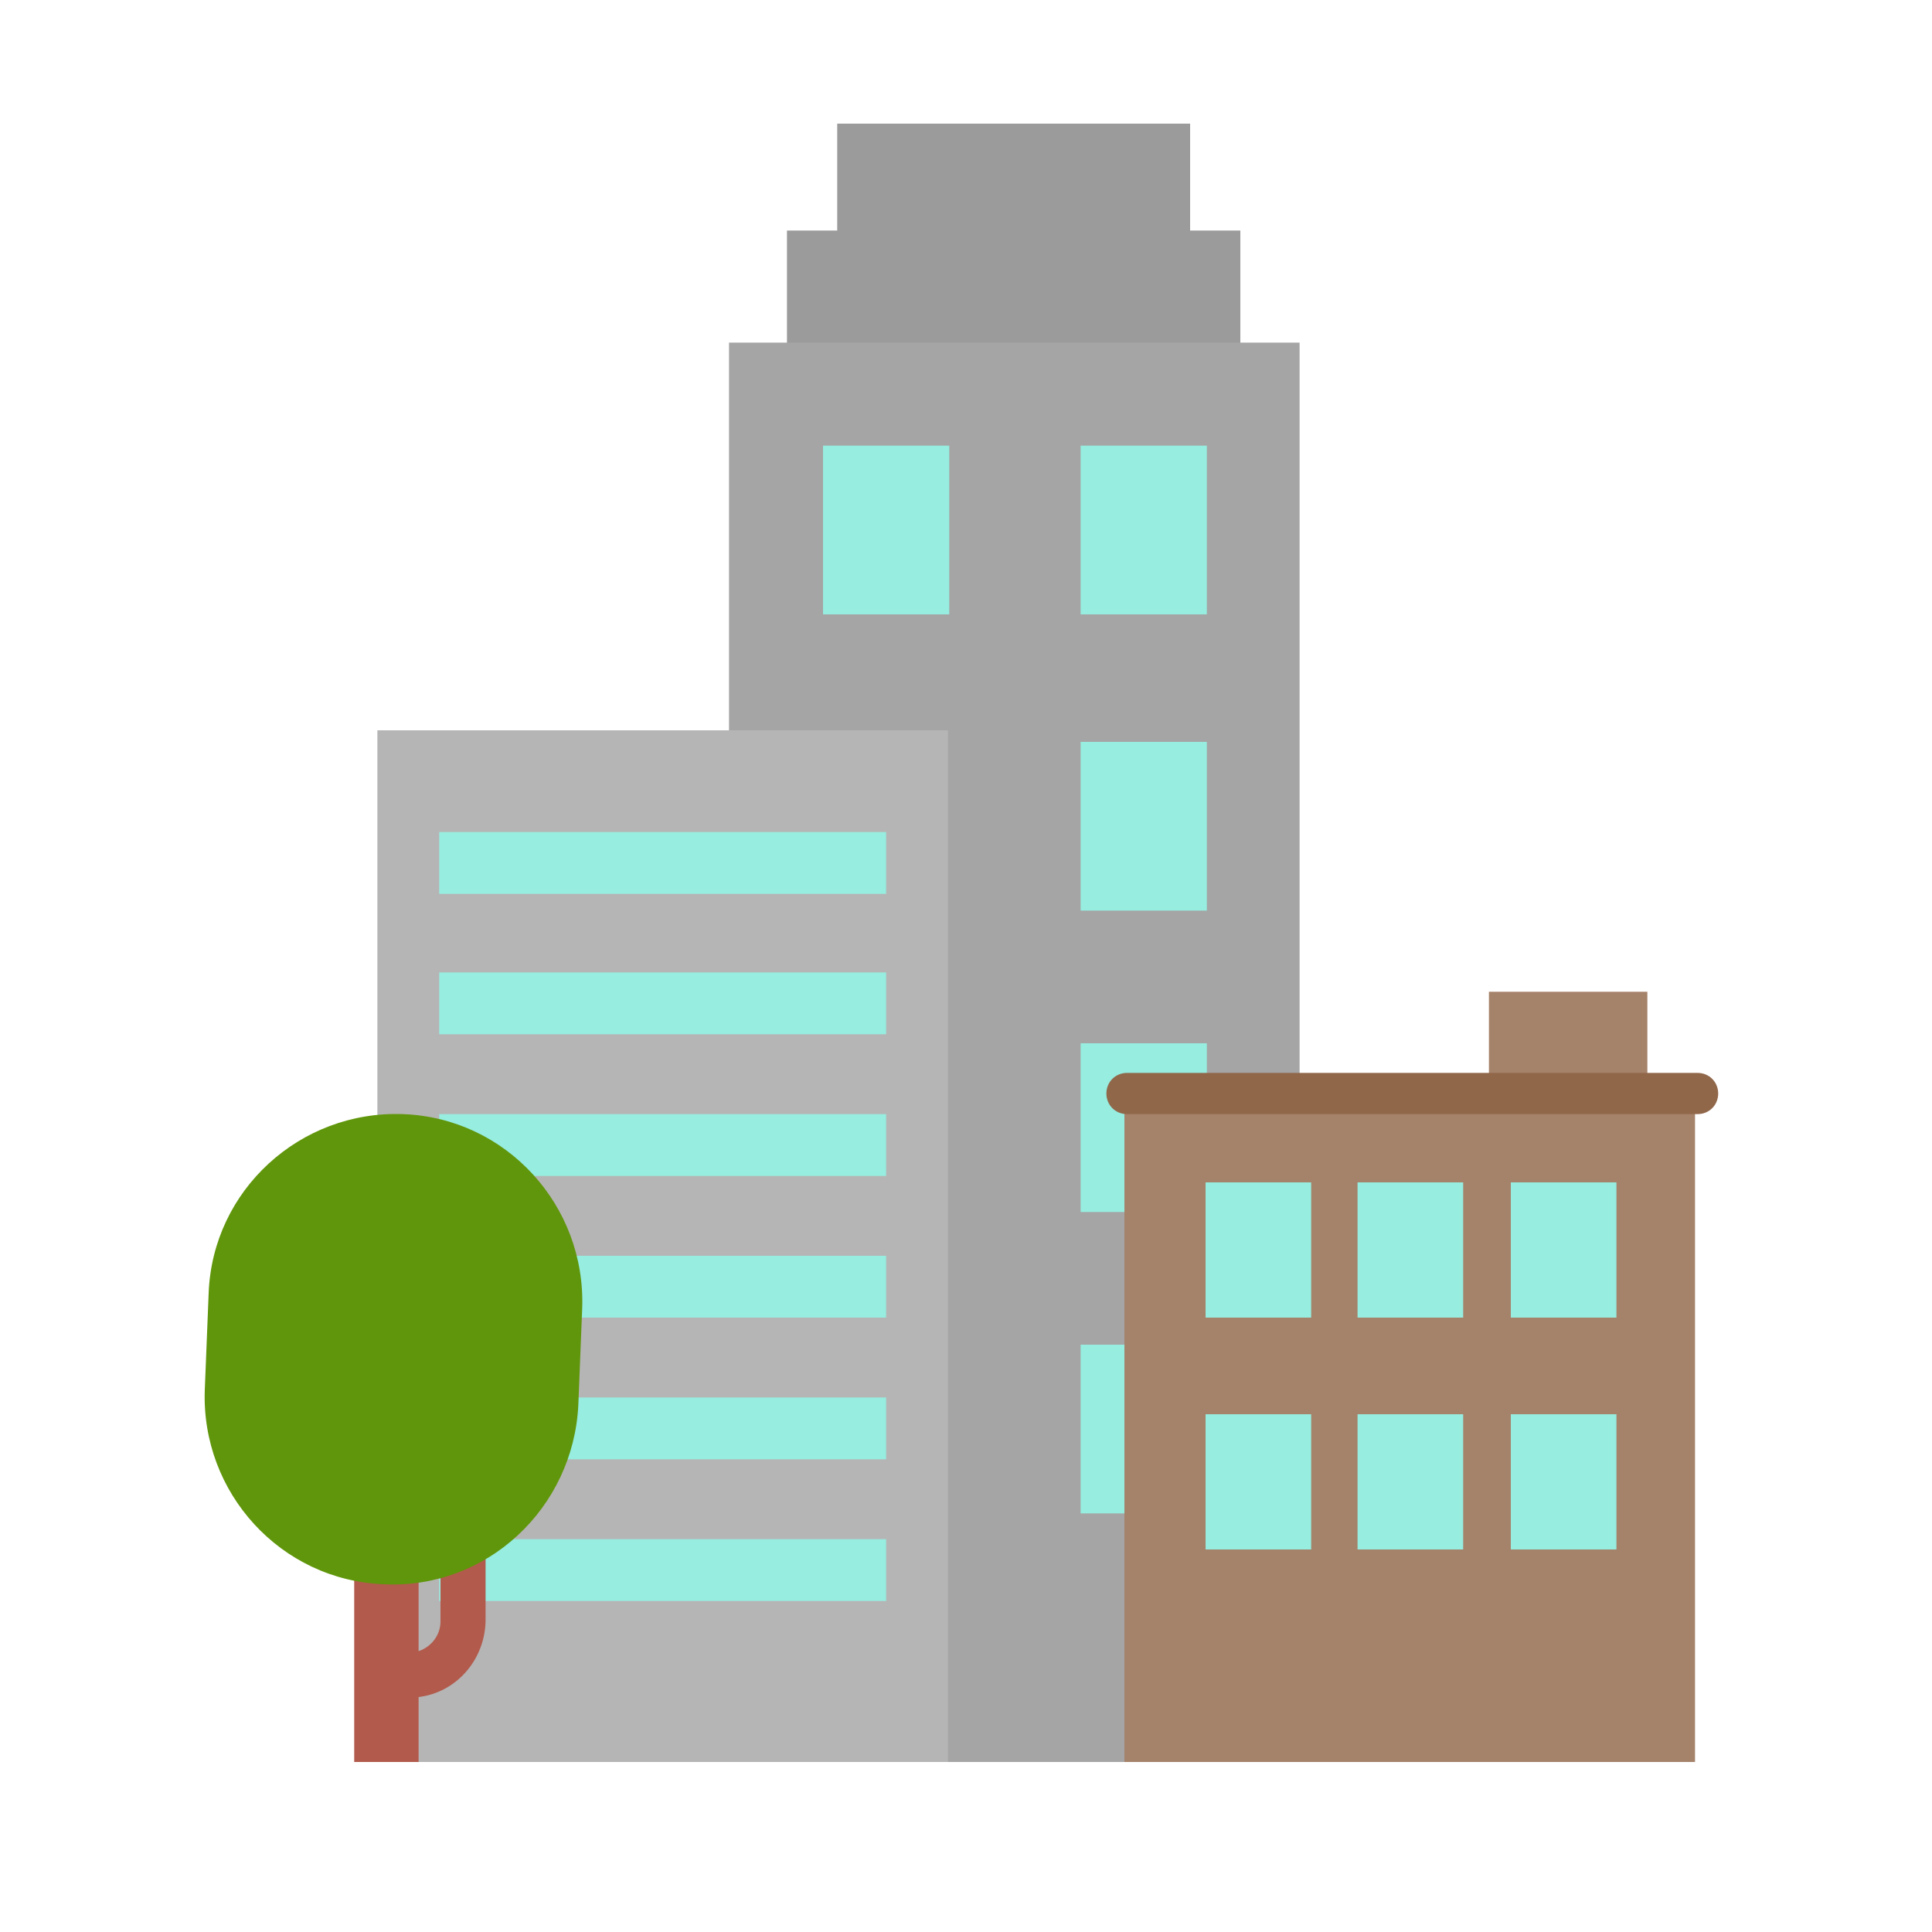 <?xml version="1.0" encoding="utf-8"?><!DOCTYPE svg PUBLIC "-//W3C//DTD SVG 1.1//EN" "http://www.w3.org/Graphics/SVG/1.1/DTD/svg11.dtd"><svg version="1.1" id="Layer_1" xmlns="http://www.w3.org/2000/svg" xmlns:xlink="http://www.w3.org/1999/xlink" x="0px" y="0px" width="150px" height="150px" viewBox="0 0 150 150" enable-background="new 0 0 150 150" xml:space="preserve"><rect x="86.6" y="87.6" fill="#96EDE0" width="9.8" height="13.1"/><rect x="86.6" y="110.6" fill="#96EDE0" width="9.8" height="13.1"/><rect x="86.6" y="64.6" fill="#96EDE0" width="9.8" height="13.1"/><rect x="61.1" y="17.9" fill="#9B9B9B" width="35.2" height="87.7"/><rect x="65" y="9.6" fill="#9B9B9B" width="27.4" height="68.2"/><rect x="56.6" y="26.6" fill="#A5A5A5" width="44.3" height="110.2"/><rect x="29.3" y="56.7" fill="#B5B5B5" width="44.3" height="80.1"/><rect x="83.9" y="34.6" fill="#96EDE0" width="9.8" height="13.1"/><rect x="63.9" y="34.6" fill="#96EDE0" width="9.8" height="13.1"/><rect x="83.9" y="57.6" fill="#96EDE0" width="9.8" height="13.1"/><rect x="83.9" y="81" fill="#96EDE0" width="9.8" height="13.1"/><rect x="83.9" y="104.4" fill="#96EDE0" width="9.8" height="13.1"/><rect x="34.1" y="64.6" fill="#96EDE0" width="34.7" height="4.8"/><rect x="87.3" y="85.8" fill="#A5826A" width="44.3" height="51"/><rect x="34.1" y="75.5" fill="#96EDE0" width="34.7" height="4.8"/><rect x="34.1" y="86.5" fill="#96EDE0" width="34.7" height="4.8"/><rect x="117.3" y="91.8" fill="#96EDE0" width="8.2" height="10.5"/><rect x="105.4" y="91.8" fill="#96EDE0" width="8.2" height="10.5"/><rect x="93.6" y="91.8" fill="#96EDE0" width="8.2" height="10.5"/><rect x="117.3" y="109.8" fill="#96EDE0" width="8.2" height="10.5"/><rect x="105.4" y="109.8" fill="#96EDE0" width="8.2" height="10.5"/><rect x="93.6" y="109.8" fill="#96EDE0" width="8.2" height="10.5"/><rect x="34.1" y="97.5" fill="#96EDE0" width="34.7" height="4.8"/><rect x="34.1" y="108.5" fill="#96EDE0" width="34.7" height="4.8"/><rect x="34.1" y="119.5" fill="#96EDE0" width="34.7" height="4.8"/><g><path fill="#B25A4B" d="M31.8,131.8v-3.5c1.3,0,2.4-1.1,2.4-2.4v-8.2h3.5v8.2C37.6,129.2,35,131.8,31.8,131.8z"/></g><path fill="#B25A4B" d="M32.4,136.8h-4.9v-27.1c0-1.3,1.1-2.5,2.5-2.5h0c1.3,0,2.5,1.1,2.5,2.5V136.8z"/><path fill="#60960B" d="M29.8,123L29.8,123c-8-0.3-14.2-7.1-13.9-15.1l0.3-7.5c0.3-8,7.1-14.2,15.1-13.9h0c8,0.3,14.2,7.1,13.9,15.1	l-0.3,7.5C44.5,117.1,37.8,123.4,29.8,123z"/><rect x="115.6" y="77" fill="#A5826A" width="12.3" height="10.5"/><path fill="#91674A" d="M131.8,86.5H87.5c-0.9,0-1.6-0.7-1.6-1.6l0,0c0-0.9,0.7-1.6,1.6-1.6h44.3c0.9,0,1.6,0.7,1.6,1.6l0,0	C133.4,85.8,132.7,86.5,131.8,86.5z"/></svg>